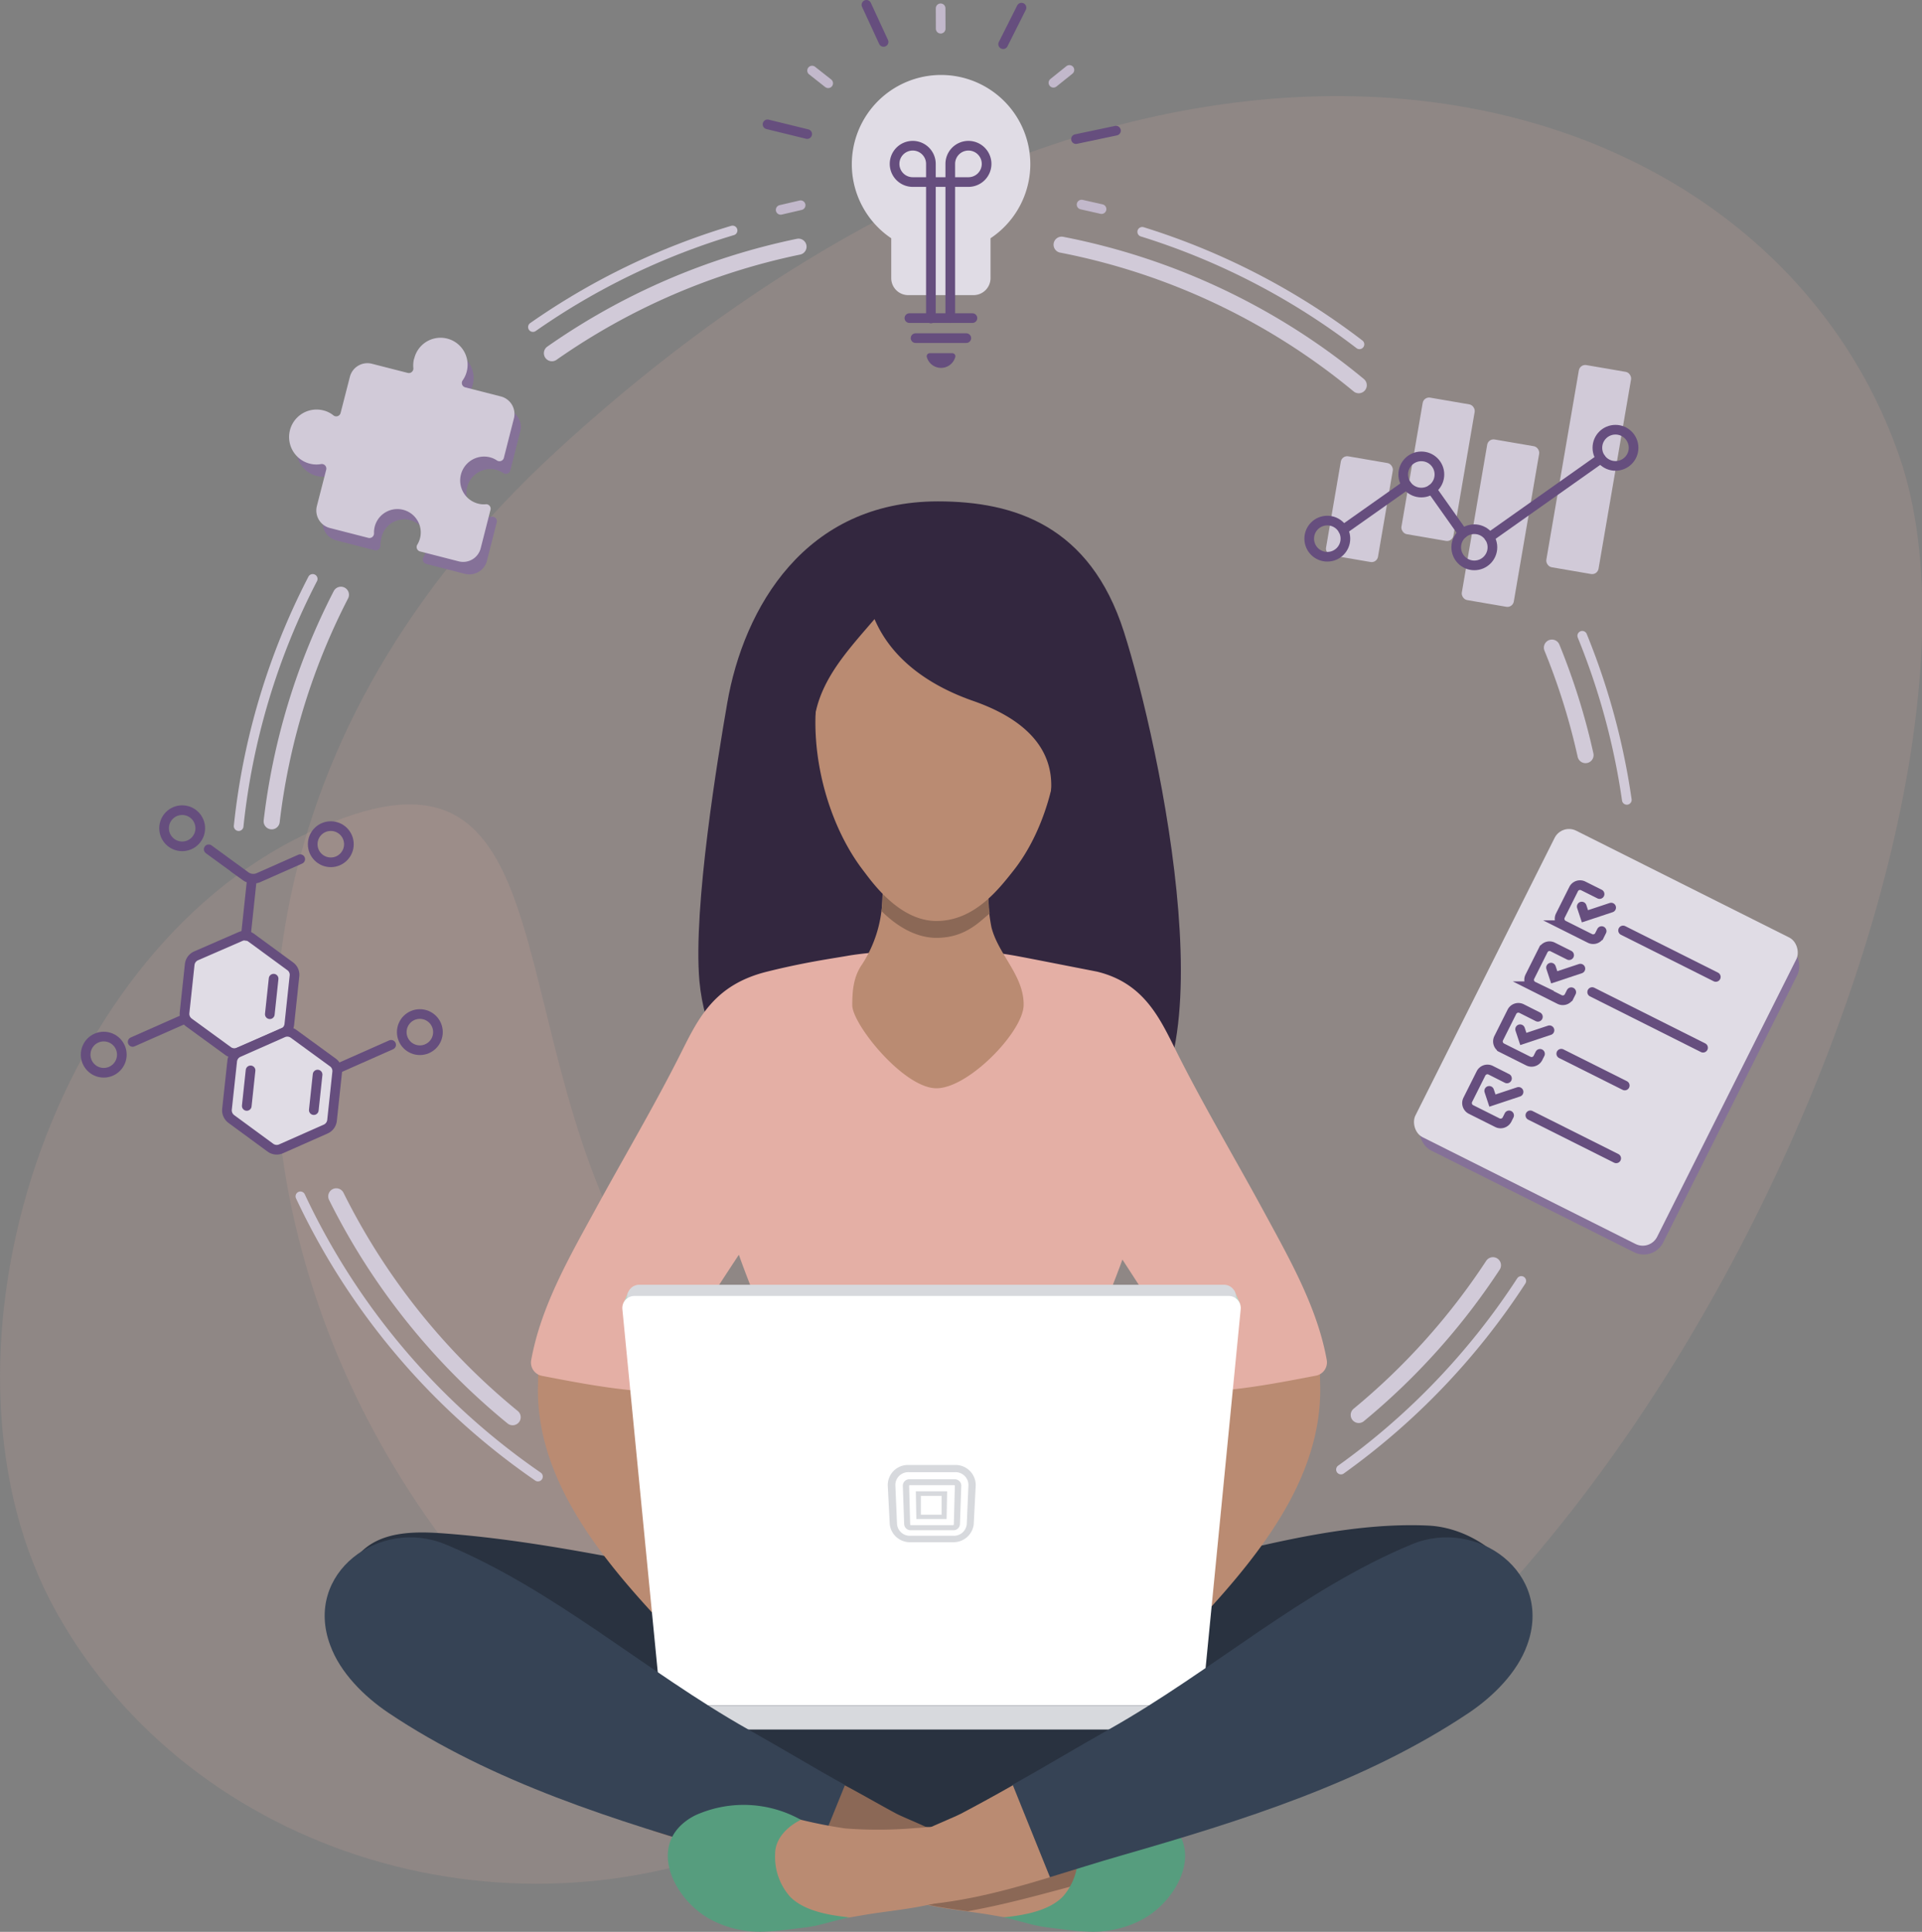 <svg xmlns="http://www.w3.org/2000/svg" xmlns:xlink="http://www.w3.org/1999/xlink" width="298.47" height="300" viewBox="0 0 298.47 300"><rect x="0" y="0" width="298.47" height="300" fill="#808080" stroke="none"/><defs><style>.cls-1,.cls-19,.cls-20,.cls-23,.cls-3,.cls-4{fill:none;}.cls-2,.cls-8{fill:#e4afa5;}.cls-2{opacity:0.15;isolation:isolate;}.cls-3,.cls-4{stroke:#d1cad8;}.cls-19,.cls-23,.cls-3,.cls-4{stroke-linecap:round;}.cls-18,.cls-19,.cls-20,.cls-23,.cls-3,.cls-4{stroke-miterlimit:10;}.cls-3{stroke-width:2.5px;}.cls-18,.cls-19,.cls-20,.cls-23,.cls-4{stroke-width:1.5px;}.cls-5{fill:#33273f;}.cls-6{fill:#293240;}.cls-7{fill:#ba8b72;}.cls-9{clip-path:url(#clip-path);}.cls-10{fill:#8b6856;}.cls-11{fill:#bbd8cb;}.cls-12{fill:#d7d9dd;}.cls-13{fill:#569d7e;}.cls-14{fill:#fff;}.cls-15{fill:#364355;}.cls-16{fill:#857198;}.cls-17{fill:#d1cad8;}.cls-18,.cls-21{fill:#e0dce5;}.cls-18,.cls-19,.cls-20{stroke:#664e7e;}.cls-22{fill:#664e7e;}.cls-23{stroke:#c2b8cb;}</style><clipPath id="clip-path"><path class="cls-1" d="M156.69,149.52a21,21,0,0,1-2.68-5.59,28.54,28.54,0,0,1-.46-7.38c.07-2.88.09-5.77.23-8.64a30.07,30.07,0,0,0-8.19-.78c-2.5.1-5-.16-7.5,0a.88.88,0,0,0-.56.16.81.81,0,0,0-.19.54c-.34,3.89,0,7.83-.27,11.72a24.17,24.17,0,0,1-1.36,6.77C133.13,153.12,157.9,151.56,156.69,149.52Z"></path></clipPath></defs><g id="Ebene_2" data-name="Ebene 2"><g id="visual.study"><g id="bg.shapes"><path id="Weird_Shape" data-name="Weird Shape" class="cls-2" d="M121,284.11c40.92-19.38-1.67-50.53-22.81-88.62S88.6,110,47.68,129.41s-60.14,82.73-39,120.81S80.11,303.48,121,284.11Z"></path><path id="Background_Shape" data-name="Background Shape" class="cls-2" d="M151.79,288.18c-86.54-7-158.53-132.3-65.52-218S273.78,9.36,295,71,238.34,295.15,151.79,288.18Z"></path></g><g id="ring.01"><path class="cls-3" d="M85.71,54.85A103.17,103.17,0,0,1,124,38.31"></path><path class="cls-3" d="M42.19,127.54A103,103,0,0,1,52.94,92.36"></path><path class="cls-3" d="M79.61,220.08a104.11,104.11,0,0,1-27.39-34.3"></path><path class="cls-3" d="M231.84,196.48A104.19,104.19,0,0,1,211,219.73"></path><path class="cls-3" d="M241,100.57a103.05,103.05,0,0,1,5.22,16.69"></path><path class="cls-3" d="M164.86,38A103.26,103.26,0,0,1,211,59.82"></path></g><g id="ring.02"><path class="cls-4" d="M82.76,50.79a108.27,108.27,0,0,1,31-15"></path><path class="cls-4" d="M37.06,128.29A107.94,107.94,0,0,1,48.56,89.9"></path><path class="cls-4" d="M83.54,229.3a109,109,0,0,1-36.89-43.52"></path><path class="cls-4" d="M236.24,198.92a109.14,109.14,0,0,1-28,29.29"></path><path class="cls-4" d="M245.71,98.73a108.24,108.24,0,0,1,6.92,25.48"></path><path class="cls-4" d="M177.38,36a108.27,108.27,0,0,1,33.73,17.47"></path></g><g id="charakter"><path class="cls-5" d="M173.18,176.05c-15.67,7.46-61.6,8.28-64.57-23.73-1-11.43,2.9-34.93,4.32-43.12,2.56-14.84,12.13-31.34,32.71-31.34,11.94,0,23.64,3.82,28.89,20.24C180.06,115.39,192,170.51,173.18,176.05Z"></path><path class="cls-6" d="M234.51,258a34.82,34.82,0,0,1-7.35,6.64c-14.41,10.05-31.64,16.93-48.71,21.36-15.25,4-31.24,3.78-46.84,2.24-10.66-1-21.27-4.35-31.55-7.42A185.13,185.13,0,0,1,69.18,269c-7.77-3.94-14.73-8.82-15.91-18.12-.47-3.66.34-7.71,3.14-10.19,3.37-3,8.47-2.89,13-2.53,25.77,2,50.73,10.67,76.67,10.83,14.48.09,28-3.67,41.9-7.08,10.74-2.63,22.65-5.52,33.83-5C232,237.4,242,248.62,234.51,258Z"></path><path class="cls-7" d="M112.44,236.27c-.29-.64-.57-1.3-.87-2a97,97,0,0,1-6.85-22c-.5-2.73-1-5.72-3.1-7.55-2.88-2.54-8.5-2.21-12.08-1.73a6.44,6.44,0,0,0-4.43,2.15c-1.67,2.23-1.5,7.28-1.57,10-.4,16.38,12.56,29.93,23.11,41,2,2.13,4.23,4.28,7,5.14s6.39,0,7.62-2.71c.9-2,.35-4.26-.37-6.3a41.37,41.37,0,0,0-5.18-9.76A35.77,35.77,0,0,1,112.44,236.27Z"></path><path class="cls-7" d="M176.11,236.27c.29-.64.57-1.3.87-2a96.45,96.45,0,0,0,6.84-22c.51-2.73,1-5.72,3.11-7.55,2.88-2.54,8.5-2.21,12.08-1.73a6.44,6.44,0,0,1,4.43,2.15c1.67,2.23,1.5,7.28,1.57,10,.4,16.38-12.56,29.93-23.11,41-2,2.13-4.23,4.28-7,5.14s-6.39,0-7.62-2.71c-.9-2-.35-4.26.36-6.3a41.77,41.77,0,0,1,5.19-9.76A36.46,36.46,0,0,0,176.11,236.27Z"></path><path class="cls-8" d="M196.22,188.06c-4.47-8.24-9.28-16.29-13.48-24.67-2.57-5.13-5-10.73-12.41-12.51-6.36-1.24-10.17-2-12.66-2.46a72.92,72.92,0,0,0-12.25-1.09c-.2,0-9.51.34-13.74,1.09-2.5.44-6.67,1-12.53,2.46-8.13,2-10.63,7.1-13.34,12.51-4.2,8.38-9,16.43-13.48,24.67-4,7.31-8.35,14.89-9.84,23.16a2.1,2.1,0,0,0,1.69,2.44c6.07,1.17,12.25,2.36,18.42,2.52,1.48-4.89,4.29-9.26,7.06-13.55q2.52-3.9,5.08-7.78c1.14,3.27,2.51,6.48,3.75,10,2.56,7.34,1,17.45-1.19,24.54-1.64,5.22-4.51,9.36-6.41,14.41a2.07,2.07,0,0,0-.18,1.24,2,2,0,0,0,1.13,1.09c9.33,4.87,19.79,6.34,30,7.09l2.63.19v0h.36v0l2.64-.19c10.22-.75,20.68-2.22,30-7.09a2,2,0,0,0,1.13-1.09,2.06,2.06,0,0,0-.17-1.24c-1.91-5.05-4.77-9.19-6.41-14.41-2.24-7.09-3.76-17.2-1.19-24.54,1.14-3.27,2.39-6.25,3.47-9.25,1.52,2.32,3,4.65,4.56,7,2.77,4.29,5.58,8.66,7.06,13.55,6.17-.16,12.35-1.35,18.42-2.52a2.1,2.1,0,0,0,1.69-2.44C204.57,203,200.18,195.37,196.22,188.06Z"></path><path class="cls-7" d="M145.42,169c5,0,13.46-8.79,13.54-12.89.09-4.59-3.93-7.85-5-12.13a28.54,28.54,0,0,1-.46-7.38c.07-2.88.09-5.77.23-8.64a30.07,30.07,0,0,0-8.19-.78c-2.5.1-5-.16-7.5,0a.88.88,0,0,0-.56.16.81.81,0,0,0-.19.54c-.34,3.89,0,7.83-.27,11.72a19.59,19.59,0,0,1-3.14,10.15c-1.36,1.92-1.53,4.17-1.53,6.37C132.4,159.13,140.37,169,145.42,169Z"></path><g class="cls-9"><path class="cls-10" d="M153.88,141.72a38.53,38.53,0,0,1-.38-6.82c-.06-2.88.09-5.77.23-8.64a30.07,30.07,0,0,0-8.19-.78c-2.5.1-5-.16-7.5,0a.91.91,0,0,0-.57.16.8.8,0,0,0-.18.54c-.34,3.89,0,7.86-.22,11.75a26.41,26.41,0,0,1-.41,3.32c.39.35,4,4.39,8.76,4.39S152.36,142.8,153.88,141.72Z"></path></g><path class="cls-7" d="M164.4,112.47a35.13,35.13,0,0,0-1.68-10.41c-4.42-12.9-20.63-15.87-30.23-6.43-9.26,9.11-6.66,28.86,1.57,39.56,1.28,1.66,5.52,7.83,11.36,7.83s9.6-4.84,11.92-7.77C162.06,129.31,164.56,120.45,164.4,112.47Z"></path><path class="cls-5" d="M167.35,123.91c13.37-26.67-4.61-37.35-21.93-36.64-17.12.69-30,19-18.61,30.94-2.25-9.74,3.5-15.66,9-22.07,2.77,6.48,8.84,10.45,15.32,12.71,12.14,4.23,12.47,11.24,12,14.85A4.86,4.86,0,0,0,167.35,123.91Z"></path><polygon class="cls-11" points="97.56 200.63 96.76 202.54 192.62 202.54 191.66 200.4 97.56 200.63"></polygon><path class="cls-7" d="M143.42,295.69c3.58.83,7.39,1.14,10.74,1.73,1.51.26,3,.53,4.54.69a70.84,70.84,0,0,0,7.29.27h5.3a4.53,4.53,0,0,0,5-3.05,66.36,66.36,0,0,0,3.39-6,15.2,15.2,0,0,1,1.6-3.38c.78-1.07,1.54-2.46,1-3.8-.66-1.58-2.69-2-4.4-2a31.19,31.19,0,0,0-4.32.23c-5.66.69-11.06,2.93-16.74,3.56a67.49,67.49,0,0,1-10.92-.06c-2.9-.15-7.36-.89-10,.77-1.06.69-2.7,2.33-2.83,3.64-.16,1.63,1.67,3.35,2.83,4.2A20.19,20.19,0,0,0,143.42,295.69Z"></path><path class="cls-10" d="M179.59,289.6l.11-.23a15.2,15.2,0,0,1,1.6-3.38c.78-1.07,1.54-2.46,1-3.8-.66-1.58-2.69-2-4.4-2a31.19,31.19,0,0,0-4.32.23c-5.66.69-11.06,2.93-16.74,3.56a54.71,54.71,0,0,1-9,0c-2.17,1-10,3.51-13.67,6.87a10.36,10.36,0,0,0,1.76,1.63,20.19,20.19,0,0,0,7.47,3.16c2.26.52,4.61.84,6.88,1.15,7.58-1.33,15-3.67,22.44-5.51Q176.16,290.49,179.59,289.6Z"></path><path class="cls-12" d="M186,263.11H103.34l-5.92-61.54a1.86,1.86,0,0,1,1.84-2.06h90.83a1.87,1.87,0,0,1,1.84,2.06Z"></path><path class="cls-13" d="M155.8,297.75c3.16-.31,7.15-1,9.3-3.28a9.38,9.38,0,0,0,2.27-6.57c0-2.37-1.87-4.24-4-5.3a18.22,18.22,0,0,1,15.69-1,8.77,8.77,0,0,1,1.59.8c6.72,4.31,2.28,12.71-3.25,15.67a16.26,16.26,0,0,1-8.24,1.9c-2.3-.08-3.84-.34-6.12-.61C160.3,299.05,158.92,298.39,155.8,297.75Z"></path><path class="cls-14" d="M186.65,264.85h-84l-6-61.54a1.88,1.88,0,0,1,1.86-2.06H190.8a1.88,1.88,0,0,1,1.87,2.06Z"></path><rect class="cls-12" x="102.69" y="264.85" width="83.91" height="3.73"></rect><path class="cls-10" d="M139.23,281.66c-1.52-.79-5.9-3.3-8.06-4.43-5.7.44-15.79,2.62-21.49,3a30.79,30.79,0,0,0-4.28.58c-1.68.34-3.6,1.1-4,2.78a2.49,2.49,0,0,0,0,.72c4.29,1.35,8.59,2.61,12.85,3.84,5.81,1.67,11.65,3.66,17.58,5.21l.06,0c3.18-1.19,6.86-2.21,10.23-3.69a21.6,21.6,0,0,0,6.05-3.77C144.54,283.85,140.48,282.32,139.23,281.66Z"></path><path class="cls-15" d="M125.42,291.52c-3.74-1.13-7.45-2.32-11.14-3.38-18.54-5.34-37.83-11.33-54-22.18-3.72-2.51-7.46-6.21-9-10.47C47.09,244.28,59,235.6,69.16,239.82c17,7.05,31,19.7,47,28.73,2.68,1.51,5.36,3.07,8.06,4.64,2.32,1.35,4.65,2.71,7,4Z"></path><path class="cls-15" d="M163,291.52c3.73-1.13,7.44-2.32,11.14-3.38,18.54-5.34,37.83-11.33,54-22.18,3.72-2.51,7.47-6.21,9-10.47,4.16-11.21-7.75-19.89-17.91-15.67-17,7.05-30.95,19.7-47,28.73-2.67,1.51-5.35,3.07-8.05,4.64-2.32,1.35-4.65,2.71-7,4"></path><path class="cls-7" d="M157.29,277.23c-2.68,1.53-5.37,3-8.08,4.43s-19.12,7.1-14.65,13c.88,1.16,2.54,1.29,4,1.31,8.36.08,16.48-2,24.49-4.45"></path><path class="cls-7" d="M144.67,295.69c-3.58.83-7.39,1.14-10.73,1.73-1.51.26-3,.53-4.54.69a71,71,0,0,1-7.29.27h-5.3a6,6,0,0,1-2.83-.46,6.14,6.14,0,0,1-2.2-2.59,66.26,66.26,0,0,1-3.38-6c-.6-1.38-1.23-2.72-.42-4.16a7,7,0,0,1,1.61-1.79,13.06,13.06,0,0,1,2.53-1.77c3-1.53,6.13-.63,9.23.17a73.4,73.4,0,0,0,9.92,2.16,67.48,67.48,0,0,0,10.92-.06c2.91-.15,7.36-.89,9.95.77,1.06.69,2.71,2.33,2.84,3.64.16,1.63-1.67,3.35-2.84,4.2A20.12,20.12,0,0,1,144.67,295.69Z"></path><path class="cls-13" d="M131.93,297.75c-3.15-.31-7.15-1-9.3-3.28a9.32,9.32,0,0,1-2.26-6.57c0-2.37,1.86-4.24,4-5.3a18.22,18.22,0,0,0-15.69-1,8.77,8.77,0,0,0-1.59.8c-6.72,4.31-2.28,12.71,3.25,15.67a16.28,16.28,0,0,0,8.24,1.9c2.3-.08,3.84-.34,6.12-.61C127.43,299.05,128.81,298.39,131.93,297.75Z"></path><path class="cls-12" d="M147.92,239.49h-6.46a3.16,3.16,0,0,1-3.29-2.75l-.31-6.07a3.13,3.13,0,0,1,3.28-3.17h7.1a3.13,3.13,0,0,1,3.28,3.17l-.31,6.07A3.16,3.16,0,0,1,147.92,239.49Zm-6.75-10.87a2,2,0,0,0-2.13,2l.26,6.07a2,2,0,0,0,2.13,1.8H148a2,2,0,0,0,2.13-1.8l.26-6.07a2,2,0,0,0-2.13-2Z"></path><path class="cls-12" d="M148,237.63h-6.52a1,1,0,0,1-1.07-.91l-.21-6a1,1,0,0,1,1.07-1h6.94a1,1,0,0,1,1.07,1l-.21,6A1,1,0,0,1,148,237.63Zm-6.7-7a.11.11,0,0,0-.12.11l.16,6a.11.11,0,0,0,.12.1H148a.11.11,0,0,0,.12-.1l.16-6a.11.11,0,0,0-.12-.11Z"></path><path class="cls-12" d="M147,235.89h-4.7l-.08-4.3h4.86Zm-4-.67h3.22l0-2.92H143Z"></path></g><g id="puzzle"><path class="cls-16" d="M65.29,57.67a4.27,4.27,0,0,0-.12,1.46.7.7,0,0,1-.87.74l-5.56-1.42a2.81,2.81,0,0,0-3.42,2l-1.44,5.64a.71.71,0,0,1-1.14.35,4.12,4.12,0,0,0-1.54-.76,4.24,4.24,0,0,0-2.11,8.21,4.07,4.07,0,0,0,1.73.07.7.7,0,0,1,.82.86L50.2,80.49a2.81,2.81,0,0,0,2,3.42l6,1.54a.71.71,0,0,0,.87-.74,3.81,3.81,0,0,1,.12-1,3.63,3.63,0,1,1,7,1.8,4.5,4.5,0,0,1-.41,1,.7.7,0,0,0,.41,1.06l6,1.54a2.82,2.82,0,0,0,3.42-2l1.53-6a.7.7,0,0,0-.77-.86,3.48,3.48,0,0,1-1.15-.1,3.71,3.71,0,0,1,1.84-7.19,3.5,3.5,0,0,1,1.06.47A.71.71,0,0,0,79.26,73l1.53-6a2.81,2.81,0,0,0-2-3.42L73.2,62.15a.7.7,0,0,1-.4-1.07,4.19,4.19,0,1,0-7.51-3.41Z"></path><path class="cls-17" d="M64.3,55.71a4.27,4.27,0,0,0-.11,1.46.7.7,0,0,1-.87.74l-5.56-1.42a2.81,2.81,0,0,0-3.42,2l-1.45,5.65a.7.7,0,0,1-1.13.35,4,4,0,0,0-1.55-.76A4.24,4.24,0,0,0,48.11,72a4,4,0,0,0,1.72.07.71.71,0,0,1,.83.86l-1.45,5.64a2.81,2.81,0,0,0,2,3.42l6,1.54a.71.71,0,0,0,.87-.74,3.79,3.79,0,0,1,.11-1,3.63,3.63,0,1,1,6.62,2.78.71.71,0,0,0,.41,1.06l6,1.54a2.81,2.81,0,0,0,3.42-2l1.53-6a.69.69,0,0,0-.76-.86,3.54,3.54,0,0,1-1.16-.1,3.71,3.71,0,0,1,1.85-7.19,3.44,3.44,0,0,1,1.05.47A.71.71,0,0,0,78.27,71l1.53-6a2.81,2.81,0,0,0-2-3.43l-5.56-1.42a.7.7,0,0,1-.4-1.07,4.2,4.2,0,1,0-7.51-3.41Z"></path></g><g id="chemistry"><path class="cls-18" d="M44.93,159.06l.8-7.5a1.63,1.63,0,0,0-.67-1.51L39,145.61a1.66,1.66,0,0,0-1.65-.18l-6.89,3a1.68,1.68,0,0,0-1,1.34l-.8,7.49a1.67,1.67,0,0,0,.67,1.52l6.09,4.44a1.64,1.64,0,0,0,1.64.17L44,160.39A1.64,1.64,0,0,0,44.93,159.06Z"></path><path class="cls-19" d="M32.41,131.89l5.73,4.18a2.05,2.05,0,0,0,2,.22l6.48-2.87"></path><path class="cls-18" d="M51.56,174l.8-7.5a1.65,1.65,0,0,0-.67-1.51l-6.09-4.44a1.66,1.66,0,0,0-1.65-.18l-6.89,3.05a1.65,1.65,0,0,0-1,1.34l-.81,7.49a1.69,1.69,0,0,0,.67,1.52L42,178.23a1.66,1.66,0,0,0,1.65.17l6.89-3.05A1.68,1.68,0,0,0,51.56,174Z"></path><line class="cls-19" x1="52.71" y1="165.81" x2="60.74" y2="162.25"></line><line class="cls-19" x1="20.6" y1="161.8" x2="28.62" y2="158.25"></line><line class="cls-19" x1="38.32" y1="171.74" x2="38.91" y2="166.22"></line><line class="cls-19" x1="48.73" y1="172.39" x2="49.32" y2="166.87"></line><line class="cls-19" x1="41.9" y1="157.5" x2="42.49" y2="151.98"></line><line class="cls-19" x1="39.11" y1="136.58" x2="38.18" y2="145.31"></line><circle class="cls-20" cx="16.11" cy="163.78" r="2.81"></circle><circle class="cls-20" cx="65.2" cy="160.28" r="2.81"></circle><circle class="cls-20" cx="51.37" cy="131.1" r="2.81"></circle><circle class="cls-20" cx="28.29" cy="128.62" r="2.81"></circle></g><g id="bulb"><path class="cls-21" d="M160,25.51A13.86,13.86,0,1,0,138.4,37v6.17A2.64,2.64,0,0,0,141,45.83h10.18a2.64,2.64,0,0,0,2.64-2.64V37A13.85,13.85,0,0,0,160,25.51Z"></path><line class="cls-19" x1="141.22" y1="49.4" x2="151.01" y2="49.4"></line><line class="cls-19" x1="142.18" y1="52.51" x2="150.06" y2="52.51"></line><path class="cls-22" d="M147.89,54.85a.47.47,0,0,1,.46.57,2.29,2.29,0,0,1-4.43,0,.47.47,0,0,1,.46-.57Z"></path><g id="_Radiale_Wiederholung_" data-name="&lt;Radiale Wiederholung&gt;"><line class="cls-23" x1="146.08" y1="4.46" x2="146.07" y2="1.29"></line></g><g id="_Radiale_Wiederholung_2" data-name="&lt;Radiale Wiederholung&gt;"><line class="cls-23" x1="163.59" y1="12.85" x2="166.07" y2="10.86"></line></g><g id="_Radiale_Wiederholung_3" data-name="&lt;Radiale Wiederholung&gt;"><line class="cls-23" x1="167.96" y1="31.77" x2="171.06" y2="32.47"></line></g><g id="_Radiale_Wiederholung_4" data-name="&lt;Radiale Wiederholung&gt;"><line class="cls-23" x1="124.33" y1="31.87" x2="121.23" y2="32.59"></line></g><g id="_Radiale_Wiederholung_5" data-name="&lt;Radiale Wiederholung&gt;"><line class="cls-23" x1="128.61" y1="12.93" x2="126.11" y2="10.96"></line></g><g id="_Radiale_Wiederholung_6" data-name="&lt;Radiale Wiederholung&gt;"><line class="cls-19" x1="155.78" y1="6.86" x2="158.63" y2="1.19"></line></g><g id="_Radiale_Wiederholung_7" data-name="&lt;Radiale Wiederholung&gt;"><line class="cls-19" x1="167.09" y1="21.6" x2="173.3" y2="20.29"></line></g><g id="_Radiale_Wiederholung_8" data-name="&lt;Radiale Wiederholung&gt;"><line class="cls-19" x1="125.35" y1="20.82" x2="119.19" y2="19.31"></line></g><g id="_Radiale_Wiederholung_9" data-name="&lt;Radiale Wiederholung&gt;"><line class="cls-19" x1="137.21" y1="6.51" x2="134.55" y2="0.75"></line></g><path class="cls-19" d="M147.57,49.4V25.45a2.82,2.82,0,1,1,2.82,2.82h-8.65a2.82,2.82,0,1,1,2.82-2.82v24"></path></g><g id="todo"><rect class="cls-16" x="228.91" y="136.15" width="42" height="53.24" rx="3.37" transform="translate(99.48 -94.76) rotate(26.63)"></rect><rect class="cls-21" x="228.36" y="134.48" width="42" height="53.24" rx="2.5" transform="translate(98.68 -94.69) rotate(26.63)"></rect><line class="cls-19" x1="252.05" y1="144.49" x2="266.45" y2="151.71"></line><line class="cls-19" x1="247.25" y1="154.06" x2="264.47" y2="162.7"></line><path class="cls-19" d="M248.72,144.59l-.32.64a1.11,1.11,0,0,1-1.49.5l-4.11-2.06a1.11,1.11,0,0,1-.49-1.49l2.06-4.11a1.11,1.11,0,0,1,1.49-.5l2.54,1.27"></path><polyline class="cls-19" points="245.63 140.78 246.13 142.29 250.2 140.94"></polyline><path class="cls-19" d="M244,154.08l-.32.64a1.11,1.11,0,0,1-1.5.49l-4.1-2.06a1.1,1.1,0,0,1-.5-1.49l2.06-4.11a1.1,1.1,0,0,1,1.49-.49l2.54,1.27"></path><polyline class="cls-19" points="240.86 150.26 241.36 151.77 245.42 150.42"></polyline><path class="cls-19" d="M239.15,163.65l-.32.64a1.11,1.11,0,0,1-1.49.49l-4.11-2.06a1.12,1.12,0,0,1-.5-1.49l2.06-4.11a1.12,1.12,0,0,1,1.49-.5l2.54,1.28"></path><polyline class="cls-19" points="236.06 159.83 236.56 161.34 240.62 159.99"></polyline><path class="cls-19" d="M234.35,173.21l-.32.64a1.12,1.12,0,0,1-1.49.5l-4.11-2.06a1.12,1.12,0,0,1-.5-1.49l2.06-4.11a1.12,1.12,0,0,1,1.49-.5l2.54,1.28"></path><polyline class="cls-19" points="231.26 169.4 231.76 170.91 235.82 169.56"></polyline><line class="cls-19" x1="242.45" y1="163.63" x2="252.31" y2="168.57"></line><line class="cls-19" x1="237.65" y1="173.2" x2="250.98" y2="179.88"></line></g><g id="diagram"><rect class="cls-17" x="207.01" y="71.28" width="8.19" height="15.59" rx="1" transform="translate(16.42 -34.58) rotate(9.74)"></rect><rect class="cls-17" x="219.22" y="62.12" width="8.19" height="21.51" rx="1" transform="translate(15.55 -36.73) rotate(9.74)"></rect><rect class="cls-17" x="228.92" y="68.59" width="8.19" height="25.3" rx="1" transform="translate(17.1 -38.25) rotate(9.74)"></rect><rect class="cls-17" x="241.59" y="56.54" width="8.19" height="31.71" rx="1" transform="matrix(0.99, 0.17, -0.17, 0.99, 15.79, -40.52)"></rect><line class="cls-19" x1="231.29" y1="83.44" x2="248.6" y2="71.2"></line><line class="cls-19" x1="222.34" y1="75.98" x2="227.18" y2="82.82"></line><line class="cls-19" x1="208.57" y1="82.27" x2="218.43" y2="75.31"></line><circle class="cls-19" cx="220.72" cy="73.68" r="2.81"></circle><circle class="cls-19" cx="228.95" cy="84.99" r="2.81"></circle><circle class="cls-19" cx="250.87" cy="69.54" r="2.81"></circle><circle class="cls-19" cx="206.12" cy="83.65" r="2.81"></circle></g></g></g></svg>